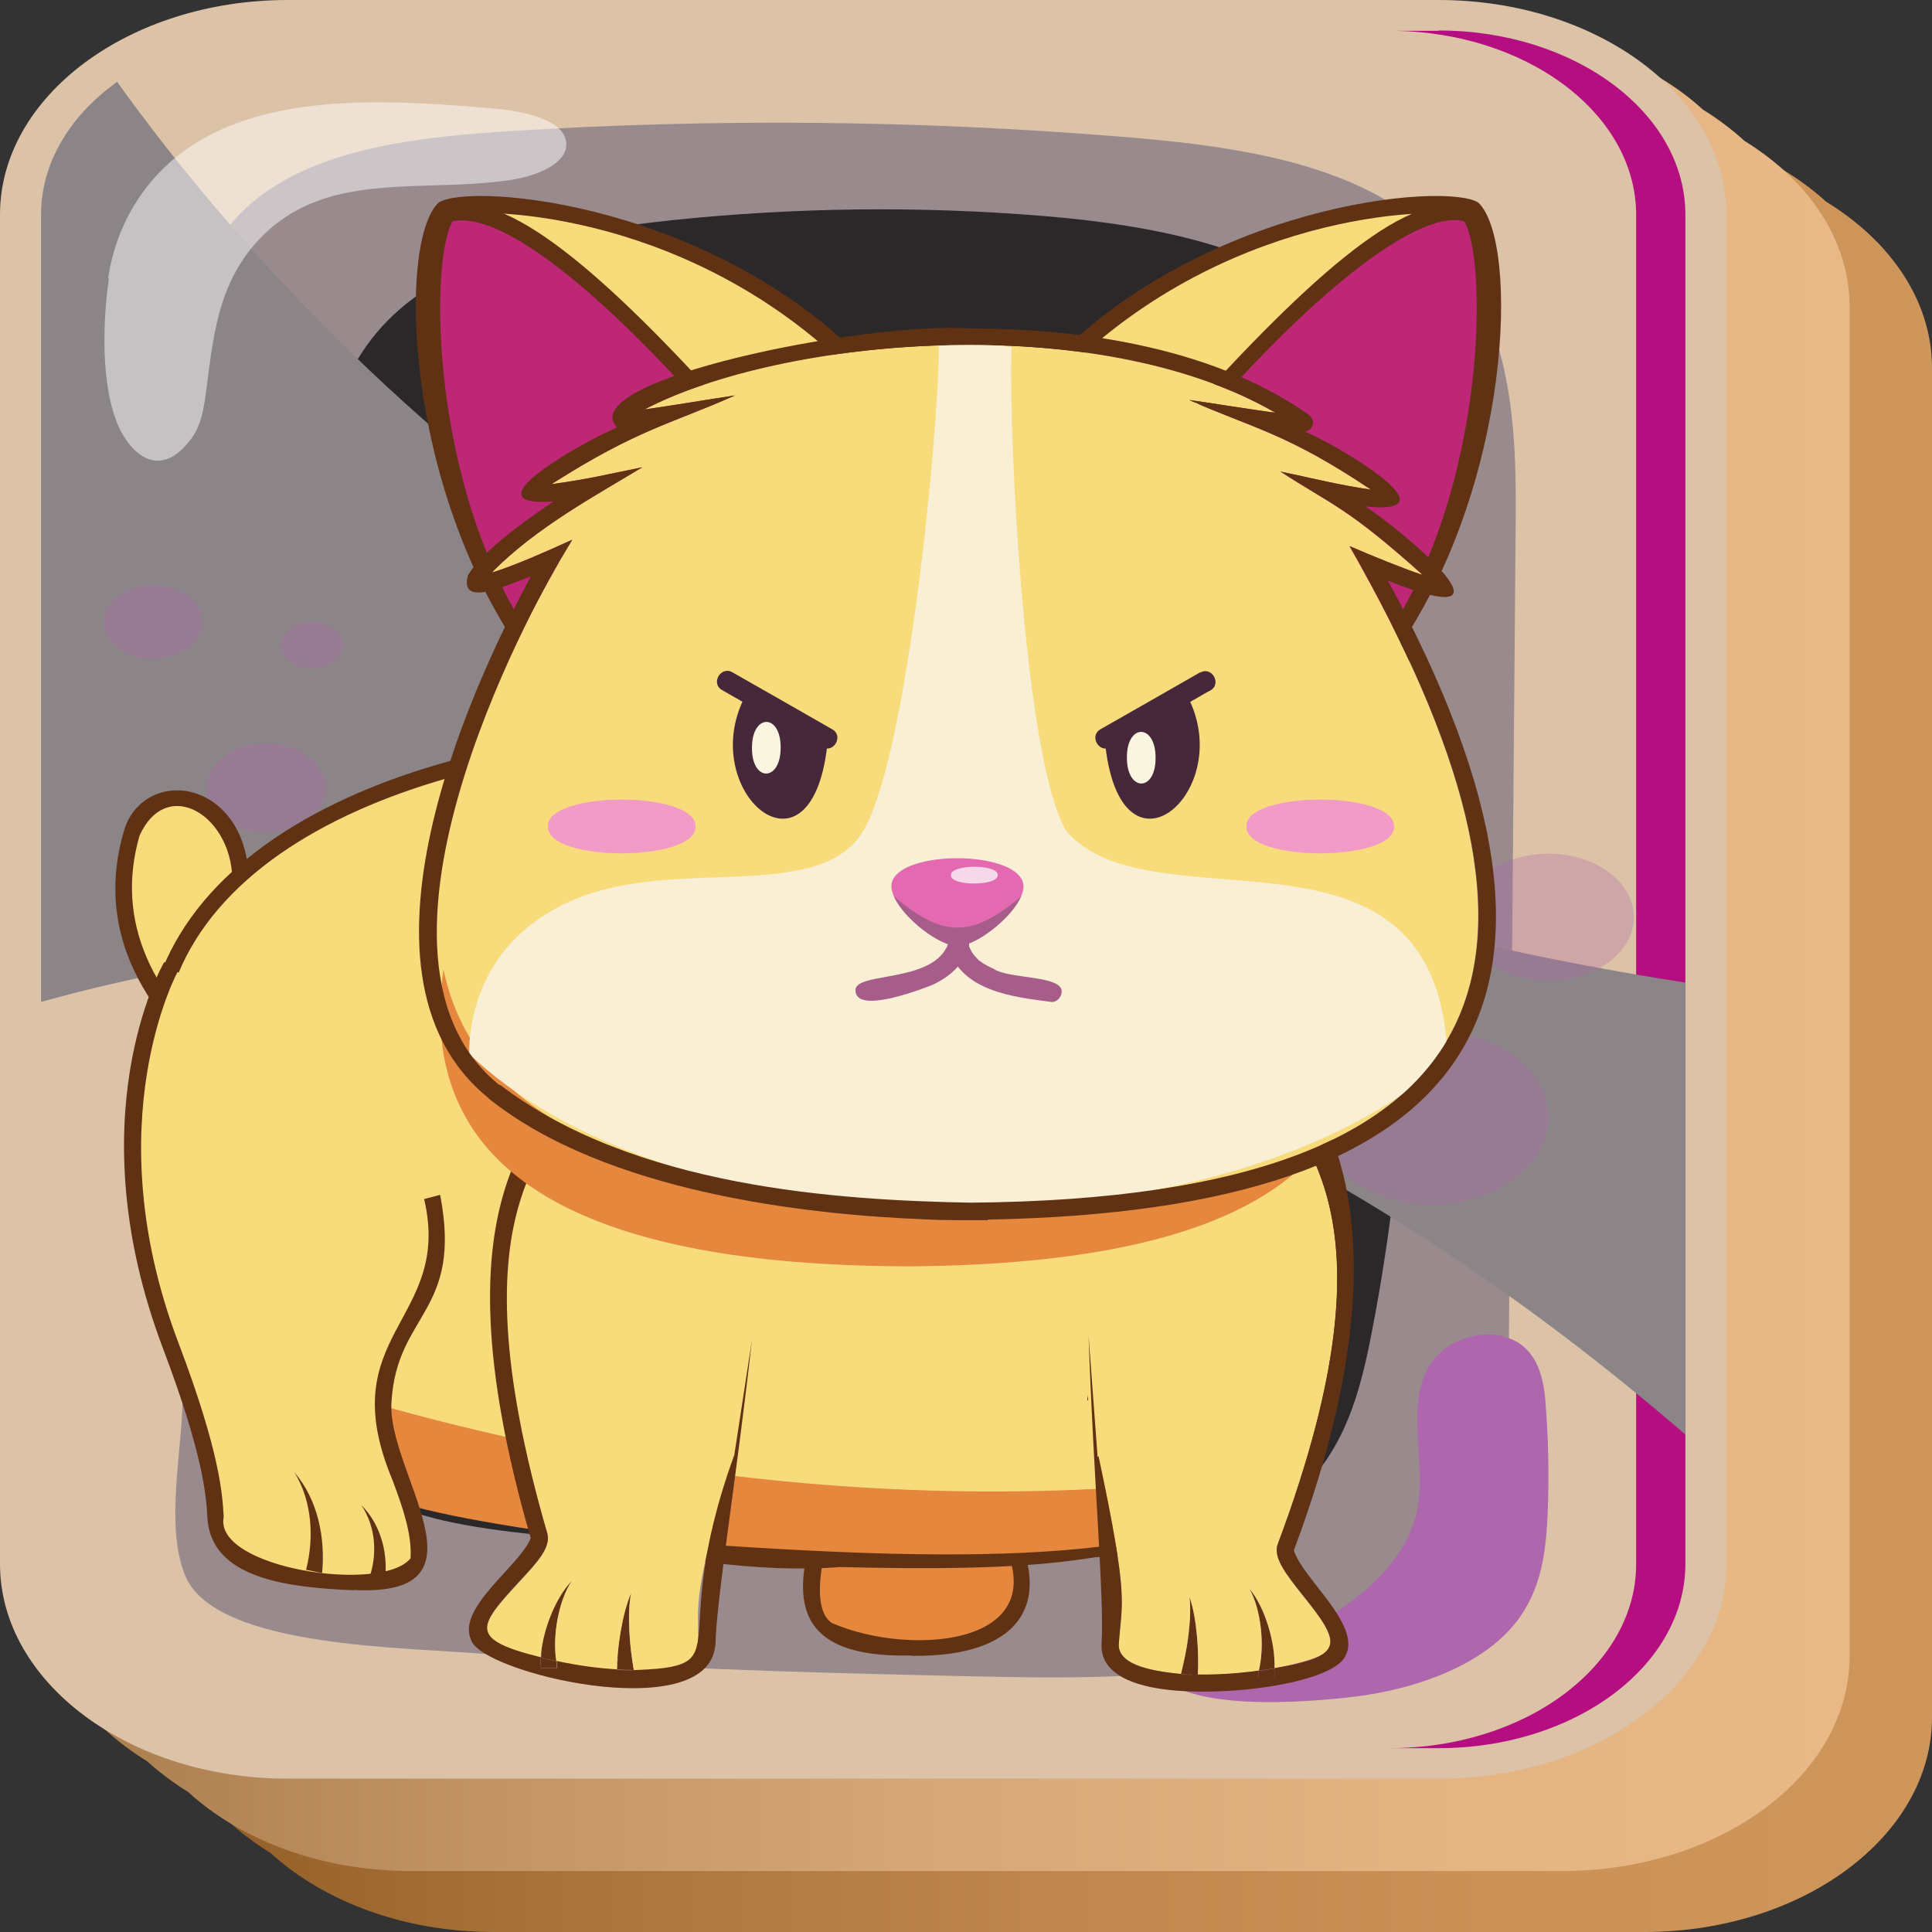 <?xml version="1.0" encoding="UTF-8"?>
<svg xmlns="http://www.w3.org/2000/svg" xmlns:xlink="http://www.w3.org/1999/xlink" viewBox="0 0 64 64">
  <rect x="0" y="0" width="64" height="64" fill="#333333" stroke="none"/>
  <defs>
    <style>
      .cls-1 {
        fill: url(#linear-gradient-2);
      }

      .cls-2, .cls-3 {
        fill: #ae66ac;
      }

      .cls-2, .cls-4, .cls-5 {
        mix-blend-mode: multiply;
      }

      .cls-6 {
        fill: #8c8587;
      }

      .cls-6, .cls-3, .cls-7 {
        mix-blend-mode: overlay;
      }

      .cls-8 {
        fill: #47283a;
      }

      .cls-9 {
        isolation: isolate;
      }

      .cls-10 {
        fill: #faf5e0;
      }

      .cls-11 {
        fill: #fff;
        opacity: .5;
      }

      .cls-12 {
        fill: #e5883e;
      }

      .cls-13 {
        fill: #603213;
      }

      .cls-14, .cls-15 {
        fill: #2b2829;
      }

      .cls-14, .cls-16 {
        mix-blend-mode: screen;
      }

      .cls-17 {
        fill: #dcc2a7;
      }

      .cls-18 {
        fill: #f29bc7;
      }

      .cls-19 {
        opacity: .3;
      }

      .cls-20 {
        fill: #f8efd4;
      }

      .cls-21 {
        fill: none;
      }

      .cls-22 {
        fill: #e36ab1;
      }

      .cls-23 {
        fill: #f6d9e9;
      }

      .cls-24 {
        fill: #f8dc7c;
      }

      .cls-25 {
        fill: url(#linear-gradient);
      }

      .cls-26 {
        fill: #a75d89;
      }

      .cls-27 {
        fill: #be2776;
      }

      .cls-4 {
        fill: #b50e81;
      }

      .cls-7 {
        fill: #998a8e;
      }
    </style>
    <linearGradient id="linear-gradient" x1="64" y1="34.03" x2="5.45" y2="34.03" gradientUnits="userSpaceOnUse">
      <stop offset="0" stop-color="#cf965b"/>
      <stop offset=".25" stop-color="#ca9257"/>
      <stop offset=".51" stop-color="#be864c"/>
      <stop offset=".78" stop-color="#a9733a"/>
      <stop offset="1" stop-color="#925d26"/>
    </linearGradient>
    <linearGradient id="linear-gradient-2" x1="61.28" y1="31.49" x2="1.36" y2="31.49" gradientUnits="userSpaceOnUse">
      <stop offset="0" stop-color="#e8b886"/>
      <stop offset=".25" stop-color="#e3b482"/>
      <stop offset=".5" stop-color="#d7a877"/>
      <stop offset=".76" stop-color="#c29464"/>
      <stop offset="1" stop-color="#a97c4e"/>
    </linearGradient>
  </defs>
  <g class="cls-9">
    <g id="_Слой_2" data-name="Слой 2">
      <g id="_Слой_1-2" data-name="Слой 1">
        <g>
          <g>
            <path class="cls-25" d="M60.49,6.68c-1.75-1.6-4.41-2.62-7.38-2.62H14.98c-5.26,0-9.53,3.19-9.53,7.11V55.87c0,2.22,1.37,4.2,3.51,5.51,1.75,1.6,4.41,2.62,7.38,2.62H54.47c5.26,0,9.53-3.19,9.53-7.11V12.19c0-2.22-1.37-4.2-3.51-5.51Z"/>
            <path class="cls-1" d="M57.77,4.65c-.41-.37-.86-.71-1.36-1.02-1.75-1.6-4.41-2.62-7.38-2.62H10.89C5.64,1.02,1.36,4.21,1.36,8.13V52.83c0,2.22,1.37,4.2,3.51,5.51,.41,.37,.86,.71,1.36,1.02,1.75,1.6,4.41,2.62,7.38,2.62H51.74c5.26,0,9.53-3.19,9.53-7.11V10.16c0-2.22-1.37-4.2-3.51-5.51Z"/>
            <path class="cls-17" d="M47.66,0H9.53C4.28,0,0,3.19,0,7.11V51.81c0,3.92,4.28,7.11,9.53,7.11H47.66c5.26,0,9.53-3.19,9.53-7.11V7.11c0-3.92-4.28-7.11-9.53-7.11Z"/>
          </g>
          <path class="cls-7" d="M5.89,14.33c-.01-2.85,.17-6.06,2.96-8,2.12-1.47,5.21-1.81,8.09-1.99,6.68-.42,13.42-.36,20.09,.18,3.3,.26,6.79,.71,9.28,2.36,3.69,2.45,3.93,6.61,3.9,10.29-.08,9.24-.15,18.48-.23,27.72-.02,2.2-.08,4.51-1.54,6.42-1.54,2-4.45,3.25-7.46,3.8-3.01,.55-6.15,.48-9.24,.41-5.15-.12-10.31-.24-15.43-.71-2.79-.26-9.22-.18-10.19-2.65-.66-1.68-.07-4.15-.07-5.9,0-2.02-.02-4.03-.03-6.05-.02-4.03-.04-8.06-.06-12.1-.02-4.59-.04-9.18-.07-13.78Z"/>
          <path class="cls-7" d="M20.65,20.31c-3.25-.39-6.54-1.19-8.94-2.87-2.39-1.69-3.67-4.43-2.38-6.69,.89-1.57,2.87-2.69,5.01-3.3,2.14-.61,4.45-.77,6.74-.89,5.74-.3,11.52-.39,17.22,.17,2.22,.22,4.55,.57,6.21,1.7,2.93,1.99,2.55,5.66,.4,8.14-5.33,6.17-16.02,4.75-24.26,3.75Z"/>
          <path class="cls-14" d="M9.75,46.11c-.57-1.77-.49-3.61-.4-5.43,.37-7.55,.74-15.09,1.11-22.64,.14-2.75,.39-5.74,2.81-7.82,2.2-1.89,5.7-2.58,9.03-2.93,4.04-.42,8.14-.47,12.2-.14,3.7,.3,7.69,1.06,9.9,3.3,1.87,1.9,2.03,4.41,2.12,6.77,.33,9.07,.66,18.2-1.13,27.18-.4,1.99-1,4.12-2.97,5.5-2.25,1.58-5.63,1.75-8.72,1.75-5.06,0-10.12-.25-15.13-.73-4.65-.45-7.58-.99-8.81-4.8Z"/>
          <path class="cls-4" d="M47.66,1.02h-1.63c4.51,0,8.17,2.73,8.17,6.1V51.81c0,3.37-3.66,6.1-8.17,6.1h1.63c4.51,0,8.17-2.73,8.17-6.1V7.11c0-3.37-3.66-6.1-8.17-6.1Z"/>
          <path class="cls-3" d="M44.83,56.21c2.15-.26,4.29-1.07,5.39-2.47,.86-1.09,1-2.4,1.05-3.66,.05-1.24,.02-2.47-.08-3.71-.07-.81-.31-1.78-1.32-2.08-.75-.23-1.65,.04-2.16,.52-.51,.47-.69,1.1-.74,1.7-.11,1.25,.25,2.52-.08,3.75-.39,1.42-1.68,2.63-3.23,3.51-1.13,.64-4.12,1.25-4.5,2.21,1.43,.58,4.04,.42,5.67,.23Z"/>
          <path class="cls-6" d="M3.88,2.71c-1.55,1.11-2.52,2.67-2.52,4.4v26.08c12.35-3.44,32.73-4.39,54.47,14.33v-14.97C26.86,28.05,11.39,13.17,3.88,2.71Z"/>
          <path class="cls-11" d="M3.58,9.23c.26-1.79,1.27-3.6,3.21-4.67,2.66-1.47,6.31-1.25,9.61-.96,1.02,.09,2.32,.39,2.36,1.15,.03,.67-.97,1.08-1.84,1.21-2.2,.34-4.63-.04-6.59,.77-1.42,.58-2.33,1.69-2.8,2.85-.47,1.16-.56,2.38-.73,3.58-.07,.46-.15,.93-.44,1.34-1.08,1.49-2.05,.48-2.43-.37-.6-1.35-.53-3.5-.32-4.91Z"/>
          <g class="cls-16">
            <ellipse class="cls-15" cx="32.66" cy="10.91" rx="4.07" ry="3.03"/>
            <ellipse class="cls-15" cx="41.34" cy="12.32" rx="2.18" ry="1.63"/>
            <path class="cls-15" d="M40.11,16.13c.37,.7-.08,1.49-1.01,1.77-.93,.28-1.99-.06-2.37-.76-.37-.7,.08-1.49,1.01-1.77,.93-.28,1.99,.06,2.37,.76Z"/>
          </g>
          <g class="cls-16">
            <path class="cls-15" d="M23.64,45.38c.8,1.49-.17,3.17-2.16,3.77-1.99,.6-4.25-.13-5.05-1.61-.8-1.49,.17-3.17,2.16-3.77,1.99-.6,4.25,.13,5.05,1.61Z"/>
            <path class="cls-15" d="M20.79,40.39c.22,.41-.05,.87-.59,1.03-.54,.16-1.16-.03-1.38-.44-.22-.41,.05-.87,.59-1.03,.54-.16,1.16,.03,1.38,.44Z"/>
            <path class="cls-15" d="M15.3,41.5c.45,.84-.09,1.78-1.21,2.12-1.12,.34-2.39-.07-2.84-.91-.45-.84,.09-1.78,1.21-2.12,1.12-.34,2.39,.07,2.84,.91Z"/>
          </g>
          <g class="cls-19">
            <path class="cls-2" d="M51.02,35.95c.79,1.47-.17,3.15-2.14,3.74-1.98,.59-4.22-.12-5.01-1.6-.79-1.47,.17-3.15,2.14-3.74,1.98-.59,4.22,.12,5.01,1.6Z"/>
            <path class="cls-2" d="M53.92,29.6c.58,1.08-.12,2.3-1.57,2.74-1.45,.43-3.09-.09-3.67-1.17-.58-1.08,.12-2.3,1.57-2.74,1.45-.43,3.09,.09,3.67,1.17Z"/>
            <path class="cls-2" d="M45.56,30.99c.37,.7-.08,1.49-1.01,1.77-.93,.28-1.99-.06-2.37-.75-.37-.7,.08-1.49,1.01-1.77,.93-.28,1.99,.06,2.37,.76Z"/>
            <path class="cls-2" d="M10.65,25.55c.41,.75-.09,1.61-1.1,1.92-1.01,.3-2.16-.06-2.57-.82-.41-.75,.09-1.61,1.1-1.92,1.01-.3,2.16,.06,2.57,.82Z"/>
            <path class="cls-2" d="M11.29,21.09c.21,.39-.04,.84-.57,1-.53,.16-1.13-.03-1.34-.43-.21-.39,.04-.84,.57-1,.53-.16,1.13,.03,1.34,.43Z"/>
            <path class="cls-2" d="M6.59,20.15c.34,.63-.07,1.34-.91,1.59-.84,.25-1.79-.05-2.13-.68-.34-.63,.07-1.34,.91-1.59,.84-.25,1.79,.05,2.13,.68Z"/>
          </g>
        </g>
        <g>
          <g>
            <path class="cls-12" d="M27.4,50.19s-1.15,3.03,0,3.8c2.92,1.36,8.58,.65,5.65-3.8"/>
            <path class="cls-13" d="M30.19,54.84c-4.22,.1-3.93-2.21-3.05-4.75l.51,.19c-.28,.73-.89,2.94-.1,3.48,2.63,1.17,8.02,.79,5.27-3.4,.1-.09,.33-.24,.46-.3,1.76,2.83,.72,4.85-3.09,4.79Z"/>
          </g>
          <g>
            <path class="cls-24" d="M7.83,35.69c1.71,1.5,3.99-.59,2.36-2.26-1.2-.94-2.39-1.75-2.24-3.79,.25-3.46-3.01-4.03-3.59-2.02-.97,3.37,.91,6.07,3.47,8.07Z"/>
            <path class="cls-13" d="M9.19,36.47c-.5,0-1.04-.19-1.53-.57h0c-3.24-2.52-4.44-5.33-3.56-8.36,.27-.95,1.13-1.49,2.1-1.33,1.12,.2,2.18,1.34,2.03,3.44-.14,1.88,.95,2.63,2.14,3.56,1.3,.98,.48,3.36-1.17,3.26Zm-1.19-1c1.38,1.26,3.39-.36,2.02-1.83-1.22-.96-2.5-1.84-2.35-4.03,.31-2.43-2.1-4.05-3.05-1.92-.8,2.79,.33,5.41,3.38,7.78h0Z"/>
          </g>
          <g>
            <path class="cls-24" d="M10.9,46.63c5.15,4.89,16.3,5.43,23.02,4.91,10.19,0,9.81-7.93,9.81-14.85,.9-15.8-38.21-16.41-38.65-1.96"/>
            <path class="cls-13" d="M27.82,51.91c-5.23,.42-13.75-1.88-17.08-5.06l.33-.44c5.54,4.98,15.57,5.28,22.85,4.86,8.56,.34,9.87-6.51,9.54-13.85,1.85-16.16-37.49-16.98-38.1-2.67h-.55c.63-15.06,41.05-14.15,39.19,2.67,.33,13.59-3.8,14.79-16.19,14.49Z"/>
          </g>
          <g class="cls-5">
            <path class="cls-12" d="M6.43,44.5c4.79,4.95,4.76,5.22,12.8,6.41,6.41,.28,20.41,2.01,23.66-2.26-12.9,2.01-26.12-.19-36.46-4.15Z"/>
          </g>
          <path class="cls-13" d="M41.95,33.46l.4-.18c-.07,.22-.13,.43-.2,.65-.11-.29-.19-.45-.2-.46Z"/>
          <path class="cls-13" d="M36.02,46.19c0,.05,.02,.11,.03,.17,0,.01-.02,.03-.03,.04v-.21Z"/>
          <g>
            <path class="cls-13" d="M41.74,55.1c.15-.74,0-1.86-.35-2.47,.51,.62,.86,1.78,.83,2.63-.17,.03-.34,.06-.52,.08,.01-.07,.03-.15,.04-.24Z"/>
            <path class="cls-13" d="M39.21,55.05c.17-.62,.26-1.57,.19-2.16,.25,.7,.32,1.84,.28,2.59-.19,0-.38-.01-.56-.03,0,0,.04-.16,.09-.4Z"/>
            <path class="cls-21" d="M39.3,54.64c.11-.49,.15-1.31,.1-1.75,.25,.71,.32,1.86,.28,2.62l-.56-.07c.02-.07,.14-.61,.18-.81Z"/>
            <path class="cls-21" d="M41.78,54.88c.09-.67-.07-1.71-.38-2.24,.6,.69,.9,2.08,.83,3l-.56-.05c.02-.13,.11-.52,.12-.7Z"/>
            <path class="cls-24" d="M42.33,51.15c-.36,.86,2.04,2.6,1.73,3.46-.1,.22-.85,.47-1.84,.65,.03-.85-.31-2.02-.83-2.63,.39,.7,.51,1.9,.31,2.72-.64,.09-1.35,.14-2.02,.13,.04-.75-.03-1.89-.28-2.59,.1,.69-.1,1.89-.28,2.56-.68-.04-2.14-.28-2.06-.97,.1-1.45,.35-1.43-.67-6.25,2.54-3.84,4.21-8.21,5.37-12.77,1.04,2.21,4.81,4.4,.57,15.69Z"/>
            <path class="cls-13" d="M42.86,51.35c.27,.93,2.26,2.48,1.71,3.5-.45,1-4.75,1.49-6.65,.99-1.24-.31-1.46-.93-1.43-1.4,.1-1.4-.27-5.5-.43-10.2l.3,4.03s.02-.03,.03-.04c1.02,4.81,.77,4.8,.67,6.25,0,.9,1.86,.93,2.62,1.03v-.04c.68,.01,1.38-.04,2.02-.13-.03,.14-.04,.23-.04,.23l.56,.05v-.36c2.39-.4,2.2-.85,.91-2.45-.54-.68-.97-1.22-.8-1.67,4.23-11.29,.47-13.48-.57-15.69,.06-.22,.11-.44,.16-.66l.12-.06c.06,.11,5.69,3.64,.83,16.6Z"/>
            <path class="cls-13" d="M41.66,55.58s.02-.09,.04-.23c.18-.02,.35-.05,.52-.08v.36l-.56-.05Z"/>
            <path class="cls-13" d="M39.12,55.45h0c.18,.01,.37,.02,.56,.03v.04l-.56-.07Z"/>
          </g>
          <path class="cls-13" d="M22.17,33.22l.51,.24s-.12,.26-.28,.68c-.14-.16-.28-.31-.42-.47,.11-.28,.19-.44,.19-.45Z"/>
          <g>
            <path class="cls-13" d="M17.93,54.79c.05-.8,.49-1.9,1.02-2.44-.45,.67-.66,1.85-.51,2.68-.18-.04-.35-.08-.51-.12,0-.04,0-.08,.01-.12Z"/>
            <path class="cls-13" d="M20.46,54.94c.01-.65,.21-1.62,.45-2.19-.15,.68-.05,1.9,.09,2.57-.18,0-.37,0-.56-.02,0-.06,.01-.19,.03-.37Z"/>
            <path class="cls-21" d="M17.95,54.55c.09-.72,.52-1.73,.99-2.21-.5,.73-.66,2.03-.49,2.92h-.57s.03-.55,.06-.71Z"/>
            <path class="cls-21" d="M20.49,54.53c.04-.51,.24-1.35,.42-1.77-.15,.68-.05,1.9,.09,2.57l-.57,.02c.01-.2,.04-.56,.06-.83Z"/>
            <path class="cls-24" d="M23.13,54.53c.02,.69-1.45,.82-2.13,.81-.13-.68-.24-1.89-.09-2.57-.3,.68-.46,1.81-.48,2.56-.67-.04-1.37-.15-2-.28-.14-.83,.07-2.02,.51-2.68-.56,.58-.99,1.71-1.03,2.56-2.36-.6-2.13-.99-.72-2.51,.59-.64,1.06-1.14,.93-1.6-3.26-11.24,.28-12.9,1.66-15.39,2.49,3.71,3.82,8.23,4.53,12.81-1.41,4.7-1.17,4.84-1.18,6.31Z"/>
            <path class="cls-13" d="M23.69,54.53c-.28,2.67-7.82,.88-8.09-.22-.47-1.06,1.64-2.46,1.98-3.36-3.43-11.84,.63-13.94,1.85-16.07,.12,.17,.24,.34,.36,.52-1.38,2.49-4.92,4.15-1.66,15.39,.13,.46-.33,.96-.93,1.6-1.41,1.52-1.65,1.92,.72,2.51-.02,.22-.03,.36-.03,.36h.57s-.01-.1-.02-.24c.63,.14,1.33,.24,2,.28,0,.02,0,.04,0,.04,4.43-.1,1.46-.46,3.88-7.13,0,0,0,.01,0,.02l.59-3.85c-.52,4.68-1.2,8.74-1.21,10.14Z"/>
            <path class="cls-13" d="M24.32,48.18v.06s0-.04,0-.06Z"/>
            <path class="cls-13" d="M17.89,55.27s.01-.14,.03-.36c.16,.04,.34,.08,.51,.12,.01,.14,.02,.23,.02,.23h-.57Z"/>
            <path class="cls-13" d="M20.43,55.35s0-.02,0-.04c.18,.01,.4,.02,.56,.02-.02,0-.57,.02-.57,.02Z"/>
          </g>
          <g class="cls-5">
            <path class="cls-12" d="M18.12,23.62l.41-.66c-.71,.31-1.67,.73-2.37,.94,1.3-1.29,3.05-2.2,4.43-3.01-.94,.18-1.51,.33-2.67,.49,2.52-1.58,3.51-1.72,5.39-2.53-.5,.07-2.15,.34-2.66,.4,4.03-2.04,13.25-2.88,18.53,.1-.4-.04-2.12-.31-2.53-.36,1.86,.81,2.83,.93,5.34,2.56-.89-.12-1.85-.36-2.66-.52,1.48,.94,1.94,.99,4.18,2.96-.61-.2-1.5-.56-2.16-.82,6.89,11.74,5.05,18.63-11.13,18.78h0c-15.91,0-19.16-6.48-12.1-18.3Z"/>
          </g>
          <g>
            <path class="cls-24" d="M14.32,39.65c.76,3.5-1.41,3.79-1.62,6.75-.14,1.59,1.29,3.51,1.18,5.24-.08,1.27-4.94,.74-5.88,0-1.74-1.38,.22-.29-2.35-7.06-2.86-7.55,.02-12.57,.02-12.57"/>
            <path class="cls-13" d="M11.73,52.68c-2.24-.09-4.74-.4-4.86-2.4-.04-.71-.12-2.04-1.47-5.61-2.87-7.58-.08-12.6,.04-12.8l.47,.27s-2.78,5.02,0,12.34c1.38,3.64,1.46,5.03,1.5,5.77-.34,1.7,5.25,2.55,6.19,1.37,.05-.81-.27-1.71-.59-2.57-2.06-4.89,1.99-5.27,1.04-9.33l.53-.14c.75,3.89-1.43,3.91-1.61,6.84-.19,2.32,3.49,6.49-1.24,6.25Z"/>
          </g>
          <path class="cls-13" d="M10.14,52c.27-1.06,.2-2.28-.39-3.23,.78,.91,1.03,2.16,.92,3.34,0,0-.54-.11-.54-.11h0Z"/>
          <path class="cls-13" d="M12.21,52.33c.3-.79,.25-1.74-.24-2.47,.67,.66,.92,1.69,.76,2.62l-.52-.16h0Z"/>
          <g>
            <g>
              <g>
                <path class="cls-24" d="M35.04,12.18c6-5.97,13.99-5.7,13.92-5.08,.67,.71,1.11,8.53-2.85,14.19l-6.97-7.83s.06-.07,.09-.1l-4.19-1.17Z"/>
                <path class="cls-13" d="M46.14,21.72l-7.29-8.2-4.33-1.21c5.15-5.58,13.37-6.29,14.45-5.6,1.37,1.28,1.13,9.48-2.83,15.01Zm-6.63-8.28l6.58,7.39c3.82-5.82,3.23-13.06,2.59-13.65h0c-.88-.34-7.66-.29-13.11,4.85l4.15,1.16-.21,.25Z"/>
              </g>
              <g>
                <path class="cls-27" d="M46.11,21.28c3.39-4.99,3.47-12.77,2.61-14.1-.6-.92-4.51,1.17-8.89,6.32"/>
                <path class="cls-13" d="M46.34,21.44l-.45-.31c3.39-4.99,3.38-12.6,2.61-13.8-1.33-.37-4.45,1.8-8.45,6.35l-.42-.35c4.1-4.48,7.46-7.47,9.32-6.29,.98,1.53,.79,9.4-2.61,14.4Z"/>
              </g>
            </g>
            <g>
              <g>
                <path class="cls-24" d="M28.46,12.18c-6-5.97-13.99-5.7-13.92-5.08-.67,.71-1.11,8.53,2.85,14.19l6.97-7.83s-.06-.07-.09-.1l4.2-1.17Z"/>
                <path class="cls-13" d="M17.36,21.72c-3.96-5.53-4.2-13.72-2.83-15.01,1.07-.69,9.3,.02,14.45,5.6l-4.33,1.21-7.29,8.2Zm-2.54-14.54h0c-.64,.59-1.22,7.83,2.59,13.65l6.57-7.39-.22-.25,4.15-1.16c-5.45-5.15-12.22-5.19-13.11-4.86Z"/>
              </g>
              <g>
                <path class="cls-27" d="M17.39,21.28c-3.39-4.99-3.47-12.77-2.61-14.1,.6-.92,4.51,1.17,8.89,6.32"/>
                <path class="cls-13" d="M17.16,21.44c-3.4-5-3.6-12.88-2.61-14.4,1.78-1.2,5.3,1.86,9.32,6.29l-.42,.35c-3.98-4.49-7-6.67-8.45-6.35-.77,1.2-.78,8.81,2.61,13.8l-.45,.31Z"/>
              </g>
            </g>
            <path class="cls-24" d="M18.49,18.65l.46-.77c-.8,.36-1.88,.85-2.67,1.09,1.46-1.49,3.44-2.55,4.99-3.49-1.07,.21-1.7,.38-3.01,.56,2.85-1.82,3.95-1.99,6.08-2.94-.56,.08-2.42,.39-2.99,.46,4.54-2.37,14.94-3.33,20.89,.11-.45-.05-2.39-.36-2.85-.42,2.1,.94,3.2,1.08,6.02,2.97-1.01-.14-2.08-.41-3-.6,1.67,1.09,2.18,1.15,4.72,3.43-.69-.23-1.69-.64-2.43-.96,7.49,13.13,6.18,21.59-12.55,21.75h0c-18.6-.12-21.3-7.76-13.64-21.2Z"/>
            <path class="cls-20" d="M19.1,29.77c3.29-1.36,7.88,.1,9.41-2.11,1.53-2.2,2.6-13.46,2.59-16.21,.27-.02,.52-.04,.71-.05v-.02s.55,0,.52,0v.02c.29,.02,.7,.04,1.18,.09-.11,3.03,.44,13.88,1.83,16.06,2.92,3.31,12.34-1.06,12.61,7.52-7.19,6.61-25.28,6.66-32.41-.16,0-1.38,.54-3.9,3.55-5.14Z"/>
            <g>
              <path class="cls-8" d="M24.67,23.09c-1.6,3.11,2.17,6.39,2.73,1.64l-2.73-1.64Z"/>
              <path class="cls-10" d="M25.86,24.77c0,1.14-.96,1.14-.95,0,0-1.14,.96-1.14,.95,0Z"/>
              <path class="cls-8" d="M23.92,22.86c1.1,.63,2.2,1.26,3.31,1.89,.38,.22,.73-.37,.34-.59-1.1-.63-2.2-1.26-3.31-1.89-.38-.22-.73,.37-.34,.59Z"/>
            </g>
            <g>
              <path class="cls-8" d="M39.35,23.09c1.6,3.11-2.17,6.39-2.73,1.64l2.73-1.64Z"/>
              <path class="cls-10" d="M37.33,25.1c0,1.14,.96,1.14,.95,0,0-1.14-.96-1.14-.95,0Z"/>
              <path class="cls-8" d="M39.76,22.27c-1.1,.63-2.2,1.26-3.31,1.89-.38,.22-.04,.81,.34,.59,.97-.55,1.93-1.1,2.9-1.65,.14-.08,.27-.16,.41-.23,.38-.22,.04-.81-.34-.59h0Z"/>
            </g>
            <path class="cls-22" d="M29.56,29.18c-.28,.71,1.39,2.15,2.16,2.15s2.45-1.45,2.15-2.15c-.41-1-3.92-1-4.31,0Z"/>
            <path class="cls-26" d="M33.82,29.7c-.32,.73-1.5,1.64-2.1,1.64s-1.78-.91-2.1-1.64c1.62,1.37,2.58,1.37,4.2,0Z"/>
            <path class="cls-18" d="M18.15,27.38c-.04,1.19,4.94,1.18,4.89,0,.04-1.19-4.94-1.19-4.89,0Z"/>
            <path class="cls-23" d="M31.5,28.99c-.03,.37,1.57,.37,1.55,0,.03-.37-1.57-.37-1.55,0Z"/>
            <path class="cls-18" d="M41.29,27.38c-.04,1.19,4.94,1.18,4.89,0,.04-1.19-4.94-1.19-4.89,0Z"/>
            <path class="cls-13" d="M16.19,36.39c3.89,3.12,10.58,3.85,14.41,4h0c.62,.04,1.47,.03,2.13,.03v-.02c16.31-.3,20.84-7.15,13.25-21.16,4.71,1.86,.5-1.64-.74-2.46,3.11,.31-1.09-2.11-2.01-2.48,.24-.06,.41-.33,.1-.58-3.35-2.34-7.93-2.84-11.17-2.84-3.51-.24-13.2,1.72-11.72,3.28-.91,.37-5.12,2.67-2.1,2.45-1.02,.68-2.4,1.69-2.84,2.45-.3,1.12,1.37,.28,2.09,.03-1.56,2.86-6.63,13.09-1.4,17.29Zm.36-.44c-5.6-4.5,1.87-17.17,1.95-17.3l.46-.77c-.8,.36-1.88,.85-2.67,1.09,1.46-1.49,3.44-2.55,4.99-3.49-1.07,.21-1.7,.38-3.01,.56,2.85-1.82,3.95-1.99,6.08-2.94-.56,.08-2.42,.39-2.99,.46,4.54-2.37,14.94-3.33,20.89,.11-.45-.05-2.39-.36-2.85-.42,2.1,.94,3.2,1.08,6.02,2.97-1.01-.14-2.08-.41-3-.6,1.67,1.09,2.18,1.15,4.72,3.43-.69-.23-1.69-.64-2.43-.96,7.49,13.13,6.18,21.59-12.55,21.75h0c-4.4-.08-11.16-.51-15.59-3.9Z"/>
            <g>
              <path class="cls-26" d="M31.42,31.43c.46,1.41,2.15,1.6,3.41,1.76,.18,.02,.34-.17,.34-.34,.02-.55-1.77-.41-2.26-.76-.06-.02-.34-.16-.44-.25,.05,.03,0,0-.02-.01-.04-.02-.22-.24-.18-.18-.11-.15-.15-.25-.2-.39-.13-.42-.79-.24-.66,.18h0Z"/>
              <path class="cls-26" d="M31.42,31.24s-.02,.06-.03,.09c.01-.03,0-.02,0,0-.03,.05-.06,.1-.09,.15-.01,.02-.04,.06-.01,.02-.7,1.05-3,.71-2.95,1.32,.03,.77,2.1-.02,2.54-.19,.54-.25,1.02-.65,1.21-1.23,.12-.42-.54-.61-.66-.18h0Z"/>
            </g>
          </g>
        </g>
      </g>
    </g>
  </g>
</svg>
